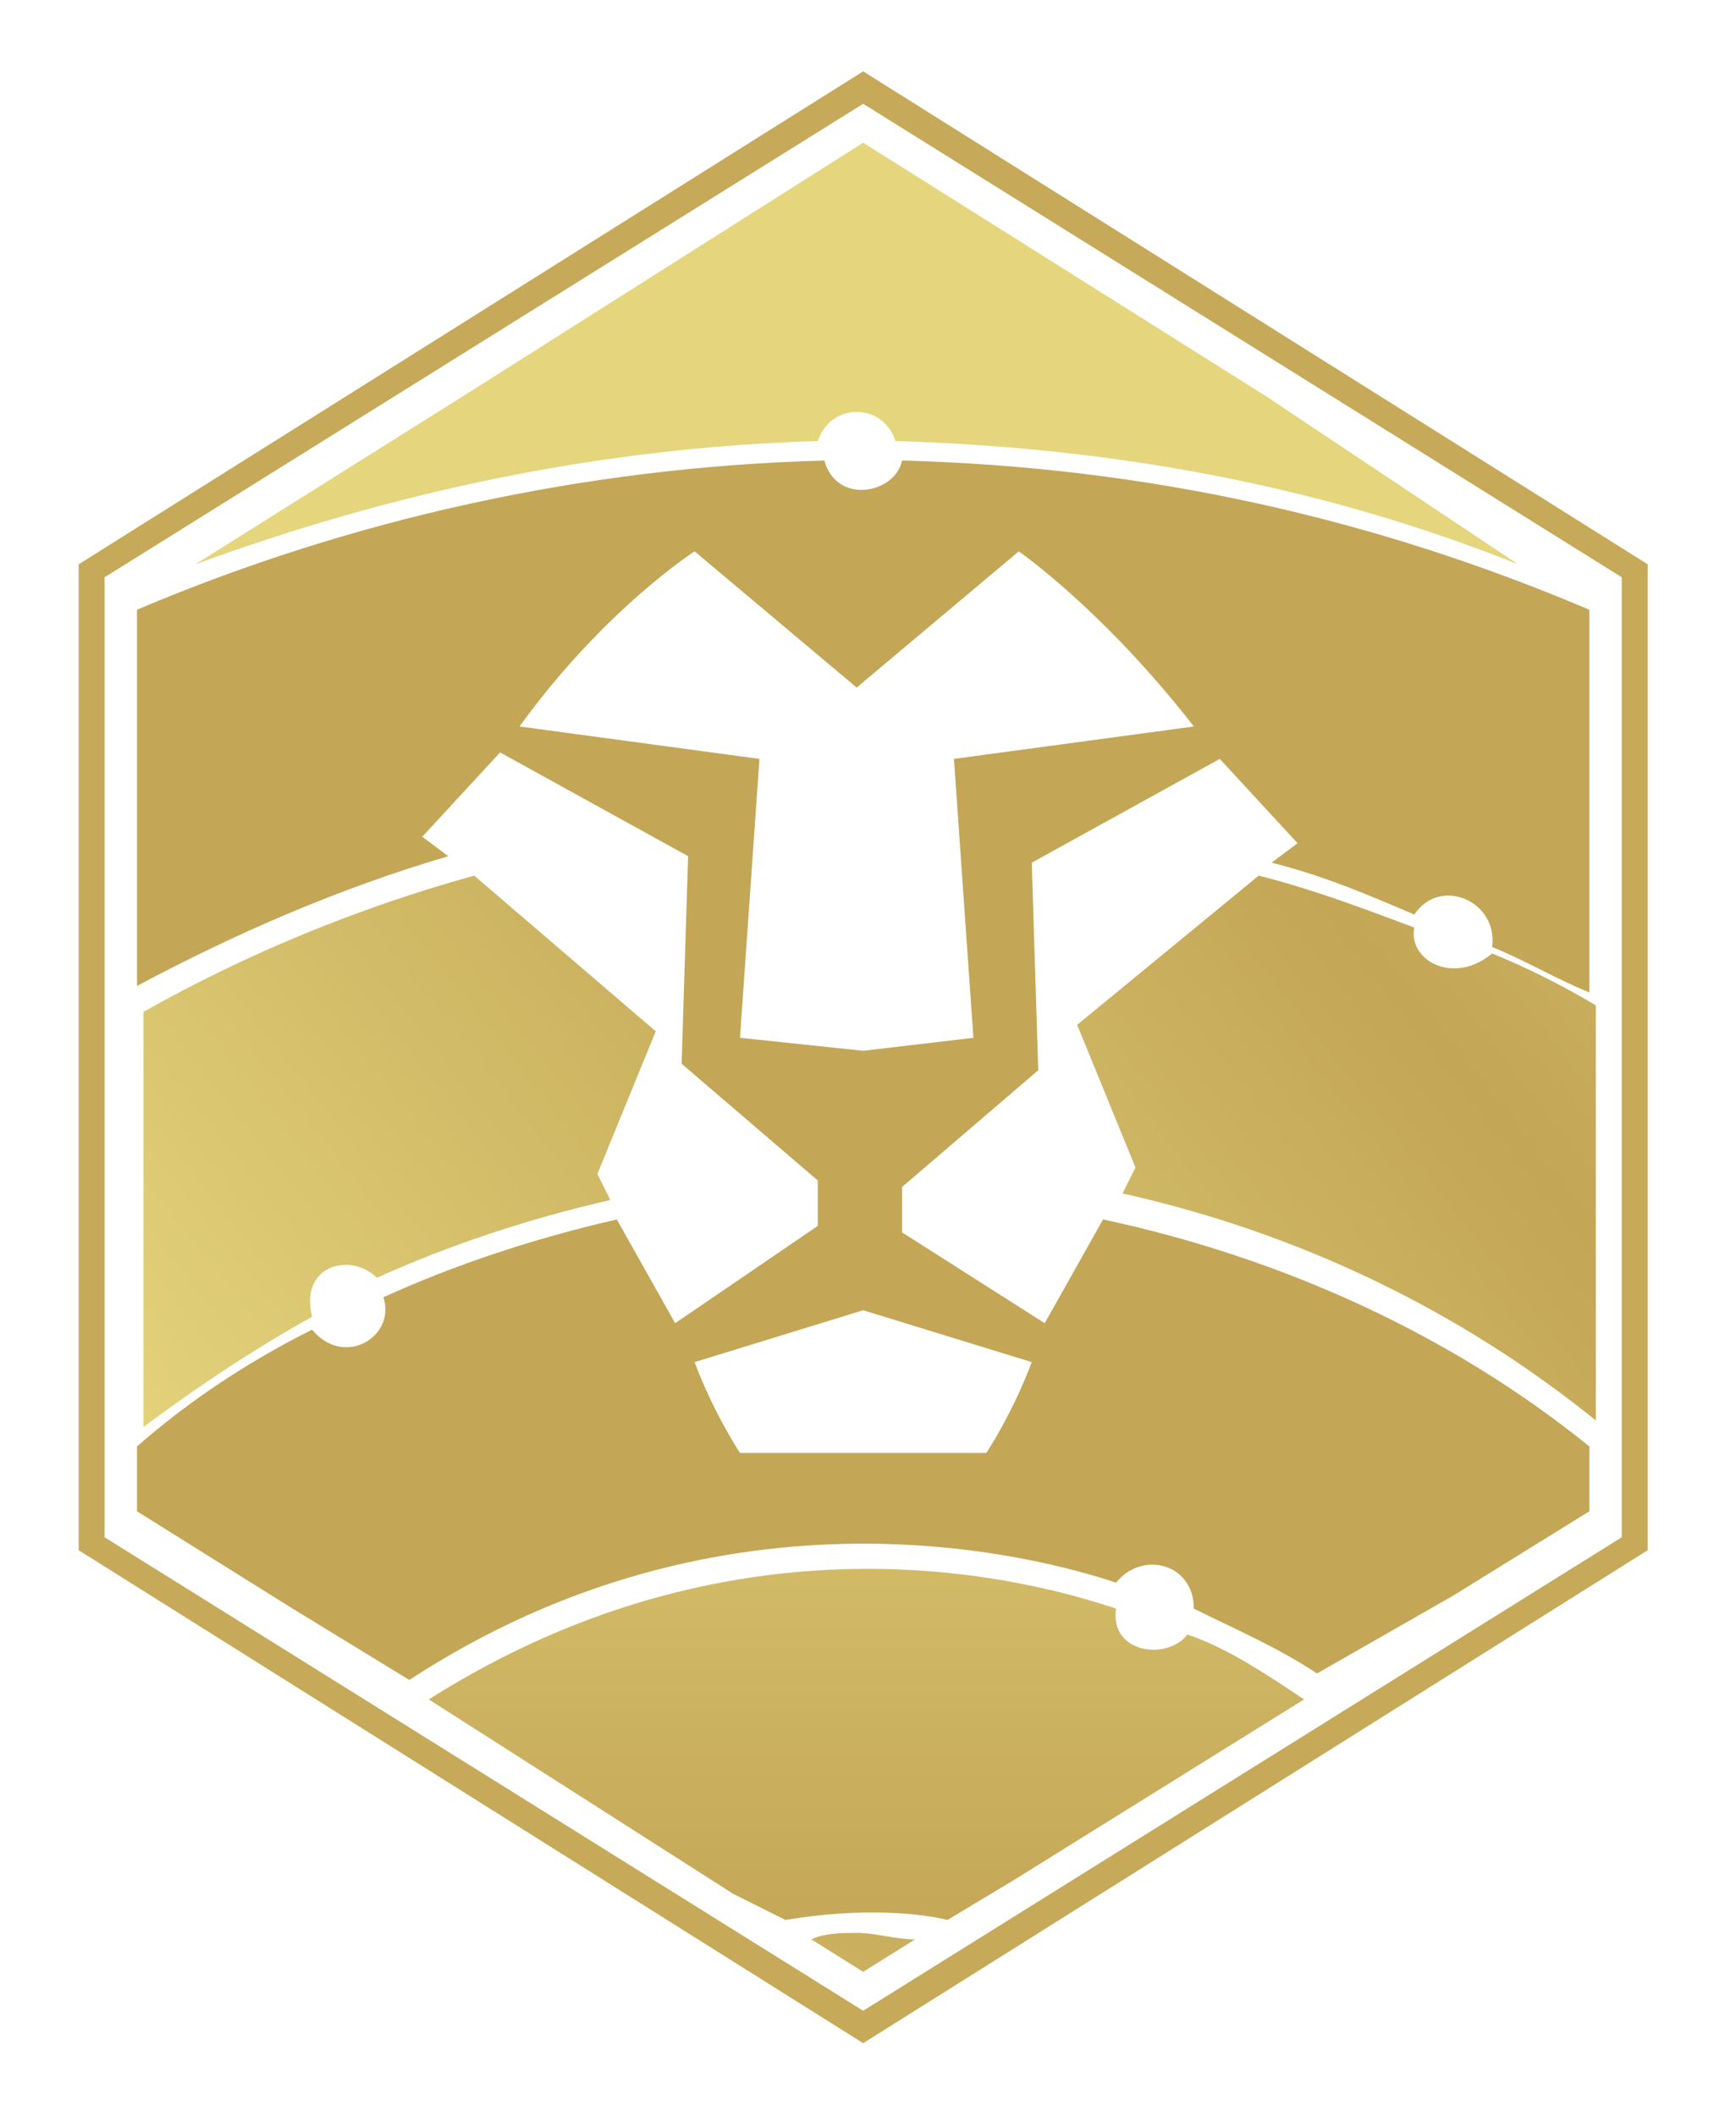 <?xml version="1.0" encoding="utf-8"?>
<!-- Generator: Adobe Illustrator 16.0.0, SVG Export Plug-In . SVG Version: 6.00 Build 0)  -->
<!DOCTYPE svg PUBLIC "-//W3C//DTD SVG 1.1//EN" "http://www.w3.org/Graphics/SVG/1.1/DTD/svg11.dtd">
<svg version="1.1" id="Layer_1" xmlns="http://www.w3.org/2000/svg" xmlns:xlink="http://www.w3.org/1999/xlink" x="0px" y="0px"
	 width="178.5px" height="217.5px" viewBox="0 0 178.5 217.5" enable-background="new 0 0 178.5 217.5" xml:space="preserve">
<g>
	<g>
		
			<linearGradient id="SVGID_1_" gradientUnits="userSpaceOnUse" x1="-1053.726" y1="683.184" x2="-1053.693" y2="683.158" gradientTransform="matrix(8313.333 0 0 8819.333 8759980 -6024998.5)">
			<stop  offset="0" style="stop-color:#E5D57D"/>
			<stop  offset="0.5" style="stop-color:#C3A656"/>
			<stop  offset="1" style="stop-color:#E5D57D"/>
		</linearGradient>
		<path fill="url(#SVGID_1_)" d="M145.42,95.333c-5.332-2-10.666-4-16-5.333l-18.666,15.333l6,14.667l-1.334,2.667
			c18,4,34.668,12,48.668,23.333v-42.667c-3.334-2-7.334-4-10.668-5.333C149.42,101.333,144.754,98.667,145.42,95.333z"/>
		
			<linearGradient id="SVGID_2_" gradientUnits="userSpaceOnUse" x1="-1051.398" y1="684.428" x2="-1051.386" y2="684.418" gradientTransform="matrix(23314.666 0 0 19560.666 24512982 -13387646)">
			<stop  offset="0" style="stop-color:#E5D57D"/>
			<stop  offset="0.5" style="stop-color:#C3A656"/>
			<stop  offset="1" style="stop-color:#E5D57D"/>
		</linearGradient>
		<path fill="url(#SVGID_2_)" d="M114.754,162.667c2.666-3.334,8-2,8,2.666c4,2,8.666,4,12.666,6.666l14-8l14-8.666v-6.667
			c-14-11.333-31.332-19.333-50-23.333l-6,10.667l-14.666-9.333V122l14-12l-0.666-21.333L125.42,78l8,8.667l-2.666,2
			C136.088,90,140.754,92,145.42,94c2.668-4,8.668-1.333,8,3.333c3.334,1.333,6.668,3.333,10,4.667V62.667
			c-22-9.333-45.332-14.667-70.666-15.333c-0.666,3.333-6.667,4.667-8,0c-24.667,0.667-48.667,6-70.667,15.333v38.667
			c10-5.333,20.667-10,32-13.333l-2.667-2l8-8.667L70.754,88l-0.667,21.333l14,12V126L69.42,136l-6-10.667
			c-8.667,2-16.667,4.667-24,8c1.333,4-4,7.333-7.333,3.333c-6.667,3.333-12.667,7.333-18,12v6.667l16,10l12,7.334
			C74.754,151.333,106.754,160,114.754,162.667z M76.087,106.667l2-28.667L53.42,74.667c8.667-12,18-18,18-18l16.667,14l16.667-14
			c0,0,8.666,6,18,18L98.088,78l2,28.667L88.754,108L76.087,106.667z M88.754,134.667L106.088,140c-2,5.333-4.668,9.333-4.668,9.333
			H76.087c0,0-2.667-4-4.667-9.333L88.754,134.667z"/>
		
			<linearGradient id="SVGID_3_" gradientUnits="userSpaceOnUse" x1="-1051.915" y1="680.269" x2="-1051.895" y2="680.253" gradientTransform="matrix(14102 0 0 5622.593 14834086 -3824656)">
			<stop  offset="0" style="stop-color:#E5D57D"/>
			<stop  offset="0.5" style="stop-color:#C3A656"/>
			<stop  offset="1" style="stop-color:#E5D57D"/>
		</linearGradient>
		<path fill="url(#SVGID_3_)" d="M122.088,168c-2,2.668-8,2-7.334-2.666c-8-2.666-38-11.334-70.667,9.334l31.333,20l5.333,2.666
			c8-1.334,14-0.666,16.666,0l6.668-4l30-18.666C130.088,172,126.088,169.333,122.088,168z"/>
		
			<linearGradient id="SVGID_4_" gradientUnits="userSpaceOnUse" x1="-1051.928" y1="683.175" x2="-1051.895" y2="683.149" gradientTransform="matrix(8291.333 0 0 8800.666 8721850 -6012210.5)">
			<stop  offset="0" style="stop-color:#E5D57D"/>
			<stop  offset="0.5" style="stop-color:#C3A656"/>
			<stop  offset="1" style="stop-color:#E5D57D"/>
		</linearGradient>
		<path fill="url(#SVGID_4_)" d="M38.754,131.333c7.333-3.333,15.333-6,24-8l-1.333-2.667l6-14.667L48.754,90
			c-12,3.333-23.333,8-34,14v42.667c5.333-4,11.333-8,17.333-11.333C30.754,130,36.087,128.667,38.754,131.333z"/>
		<g opacity="0.29">
			
				<linearGradient id="SVGID_5_" gradientUnits="userSpaceOnUse" x1="-1051.928" y1="683.175" x2="-1051.895" y2="683.149" gradientTransform="matrix(8291.333 0 0 8800.666 8721850 -6012210.5)">
				<stop  offset="0" style="stop-color:#E5D57D"/>
				<stop  offset="0.5" style="stop-color:#C3A656"/>
				<stop  offset="1" style="stop-color:#E5D57D"/>
			</linearGradient>
			<path fill="url(#SVGID_5_)" d="M38.754,131.333c7.333-3.333,15.333-6,24-8l-1.333-2.667l6-14.667L48.754,90
				c-12,3.333-23.333,8-34,14v42.667c5.333-4,11.333-8,17.333-11.333C30.754,130,36.087,128.667,38.754,131.333z"/>
		</g>
		
			<linearGradient id="SVGID_6_" gradientUnits="userSpaceOnUse" x1="-1061.108" y1="632.861" x2="-1060.948" y2="632.737" gradientTransform="matrix(1758 0 0 606.667 1865399.5 -383705.5)">
			<stop  offset="0" style="stop-color:#E5D57D"/>
			<stop  offset="0.5" style="stop-color:#C3A656"/>
			<stop  offset="1" style="stop-color:#E5D57D"/>
		</linearGradient>
		<path fill="url(#SVGID_6_)" d="M83.42,199.333l5.333,3.334l5.334-3.334c-2,0-4-0.666-6-0.666
			C86.754,198.667,84.754,198.667,83.42,199.333z"/>
		
			<linearGradient id="SVGID_7_" gradientUnits="userSpaceOnUse" x1="-1051.48" y1="684.403" x2="-1051.467" y2="684.393" gradientTransform="matrix(21312 0 0 6723.333 22408992 -4601362.5)">
			<stop  offset="0" style="stop-color:#E5D57D"/>
			<stop  offset="0.5" style="stop-color:#C3A656"/>
			<stop  offset="1" style="stop-color:#E5D57D"/>
		</linearGradient>
		<path fill="url(#SVGID_7_)" d="M130.088,40.667l-41.334-26L48.754,40L20.087,58c20-7.333,41.333-12,64-12.667c1.333-4,6.667-4,8,0
			c22.666,0.667,44,4.667,64,12.667L130.088,40.667z"/>
	</g>
	<g>
		
			<linearGradient id="SVGID_8_" gradientUnits="userSpaceOnUse" x1="-1051.337" y1="684.781" x2="-1051.327" y2="684.773" gradientTransform="matrix(25244 0 0 31742.666 26539954 -21736570)">
			<stop  offset="0" style="stop-color:#E5D57D"/>
			<stop  offset="0.5" style="stop-color:#C3A656"/>
			<stop  offset="1" style="stop-color:#E5D57D"/>
		</linearGradient>
		<path fill="url(#SVGID_8_)" d="M88.754,210L8.087,159.333V58L88.754,7.333L169.42,58v101.333L88.754,210z M10.754,158l78,48.668
			l78-48.668V59.333l-78-48.667l-78,48.667V158z"/>
	</g>
</g>
</svg>
